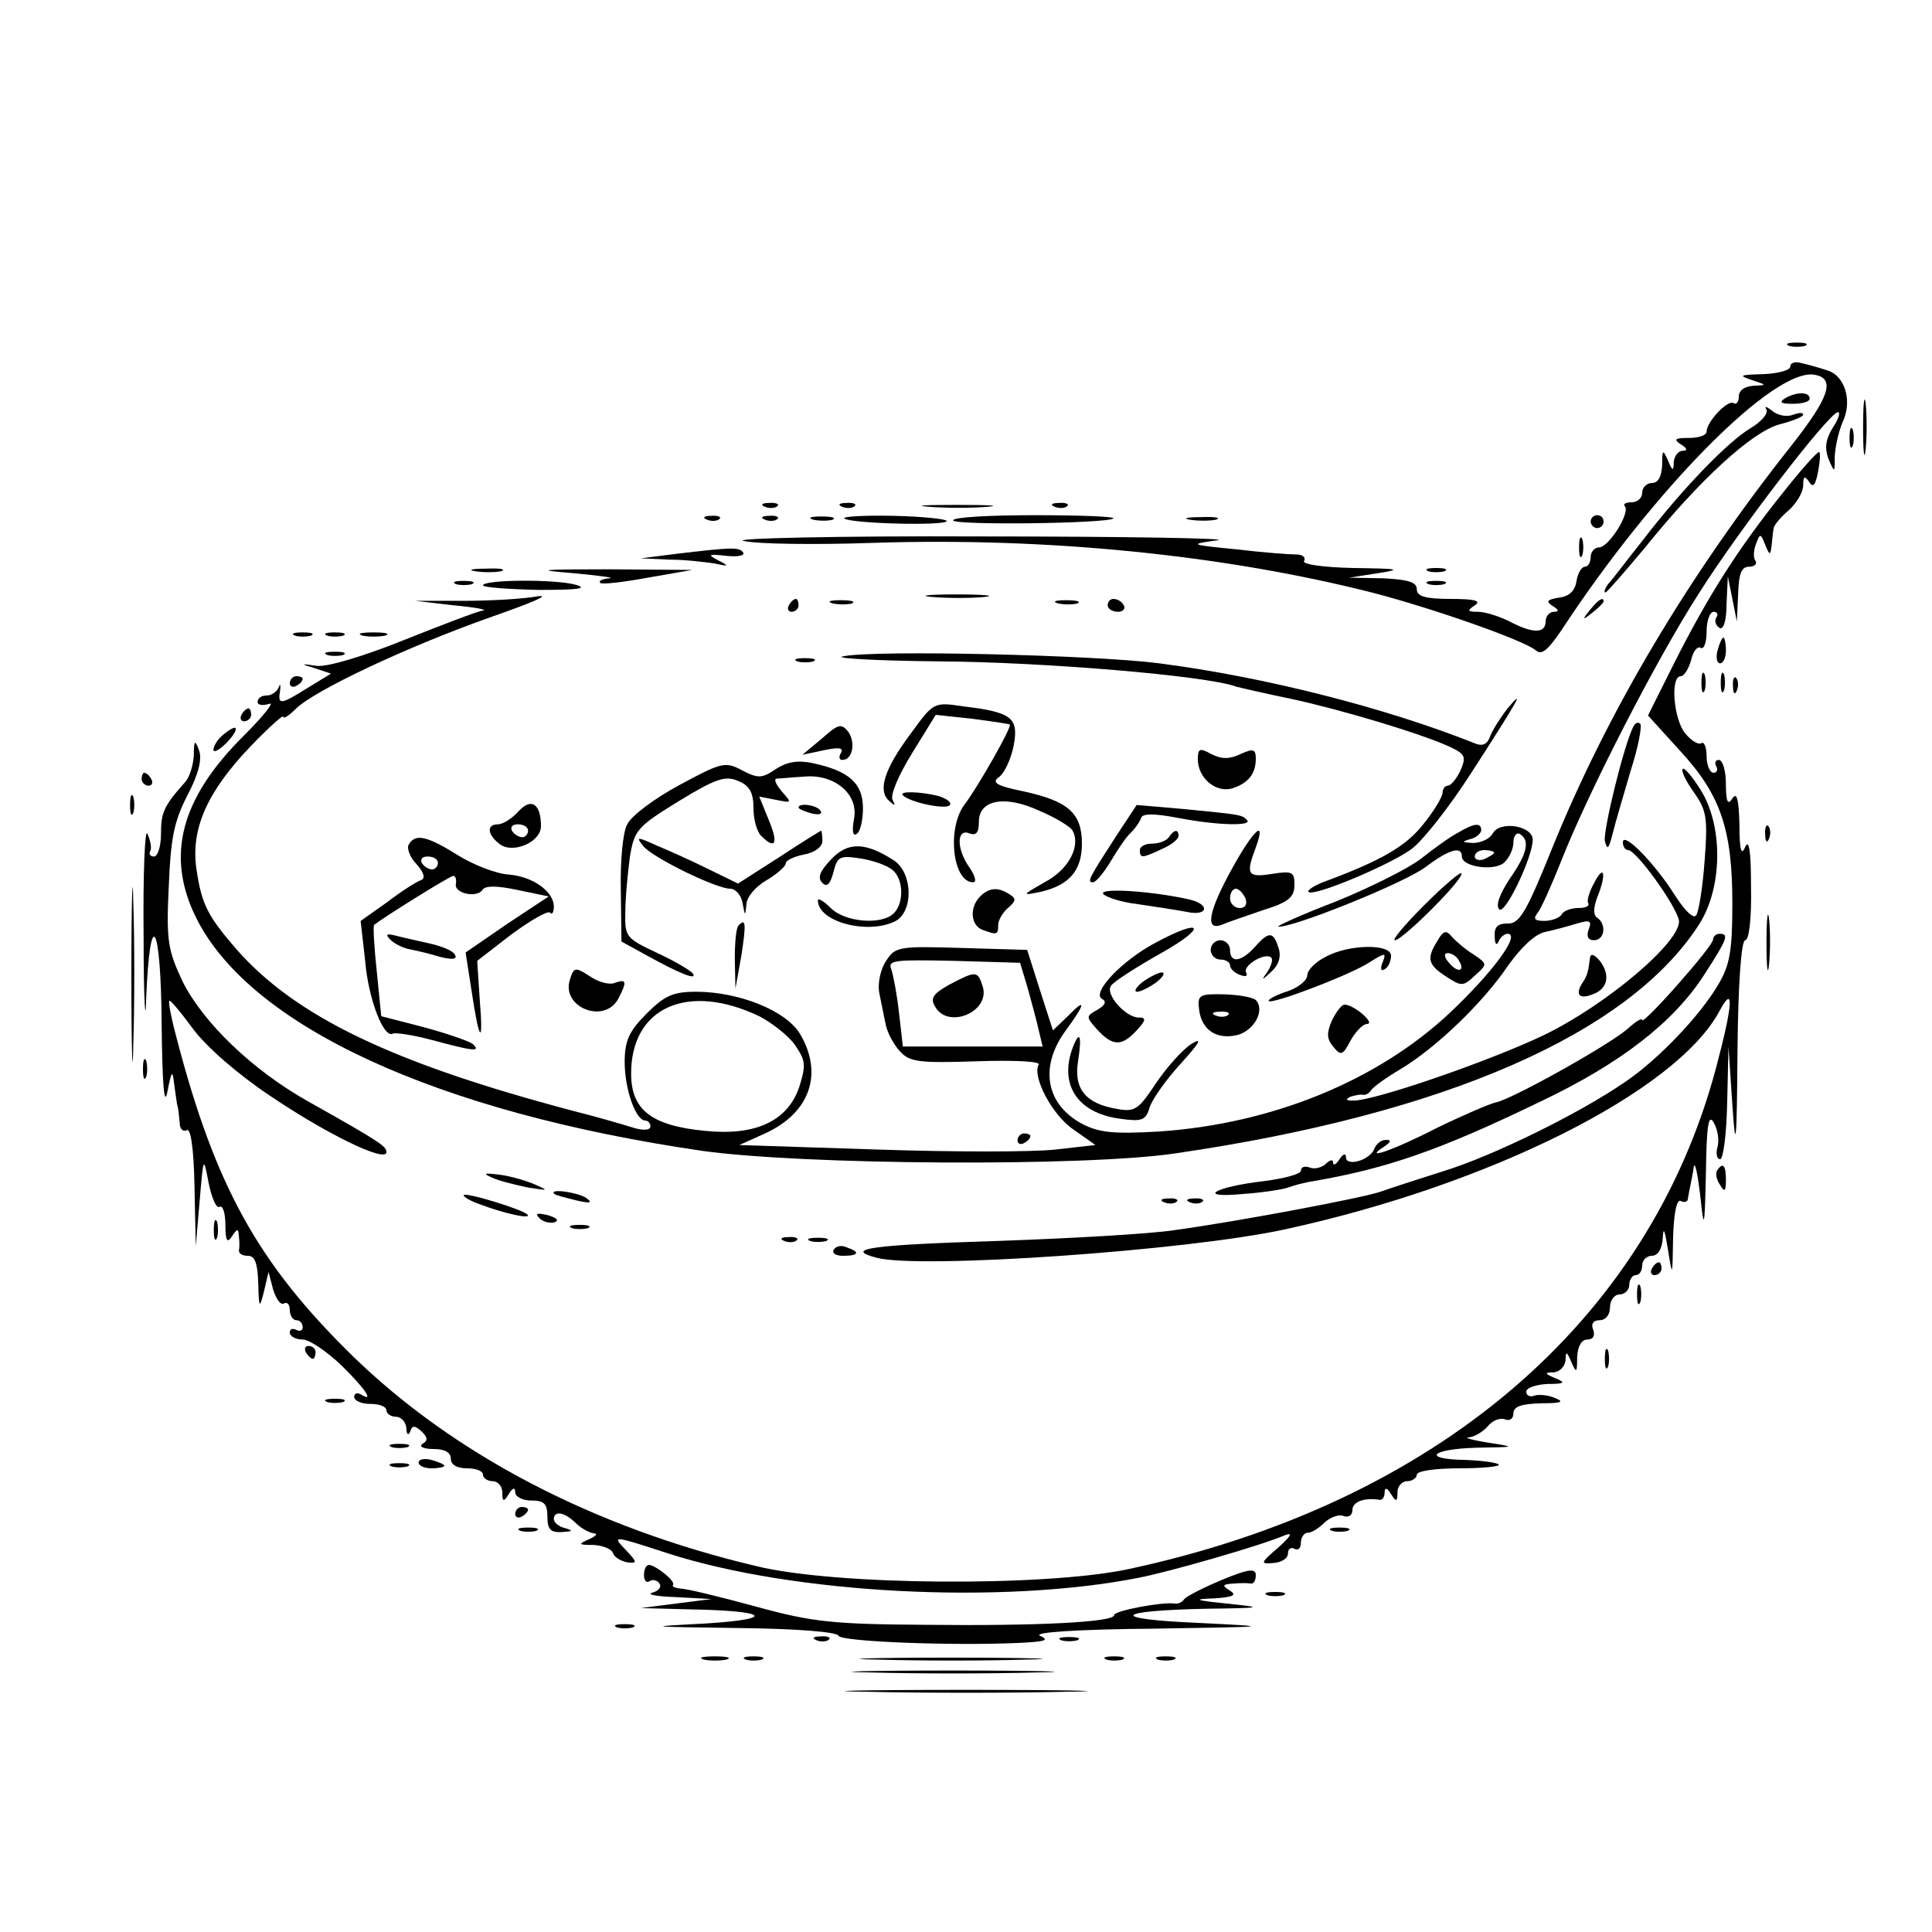 <?xml version="1.0" standalone="no"?>
<!DOCTYPE svg PUBLIC "-//W3C//DTD SVG 20010904//EN"
 "http://www.w3.org/TR/2001/REC-SVG-20010904/DTD/svg10.dtd">
<svg version="1.0" xmlns="http://www.w3.org/2000/svg"
 width="300pt" height="300pt" viewBox="0 0 300 300"
 preserveAspectRatio="xMidYMid meet">
<g transform="translate(0,300) scale(0.1,-0.1)"
fill="#000000" stroke="none">
<path d="M2778 2463 c6 -2 18 -2 25 0 6 3 1 5 -13 5 -14 0 -19 -2 -12 -5z"/>
<path d="M2780 2431 c0 -6 -19 -11 -42 -12 -37 -1 -39 -2 -18 -9 24 -8 24 -8
3 -9 -14 -1 -23 -7 -23 -17 0 -8 -4 -13 -8 -10 -9 6 -42 -29 -42 -44 0 -6 -12
-10 -27 -10 -22 0 -25 -2 -13 -10 10 -6 11 -10 3 -10 -7 0 -13 -8 -14 -17 0
-15 -2 -15 -9 2 -8 18 -9 17 -9 -7 -1 -18 -6 -28 -16 -28 -8 0 -15 -7 -15 -15
0 -8 -7 -15 -17 -15 -9 0 -13 -3 -10 -6 9 -10 -25 -64 -40 -64 -7 0 -13 -7
-13 -15 0 -8 -4 -15 -9 -15 -5 0 -11 -10 -13 -22 -2 -15 -11 -24 -27 -26 -19
-3 -21 -6 -10 -13 10 -6 10 -9 2 -9 -7 0 -13 -7 -13 -15 0 -19 -20 -19 -56 0
-16 8 -38 15 -49 15 -17 0 -17 2 -5 10 11 7 0 10 -37 10 -40 0 -53 4 -53 15 0
11 -13 15 -52 17 l-53 1 45 7 c38 6 33 7 -38 8 -49 1 -81 6 -77 11 3 6 -3 10
-12 10 -10 0 -52 3 -93 8 -73 7 -74 8 -30 14 25 3 -139 6 -365 6 -227 1 -392
-3 -370 -7 22 -5 112 -6 200 -3 272 9 546 -19 775 -77 93 -24 236 -74 255 -90
9 -8 19 1 40 32 145 221 331 408 393 396 33 -6 22 -36 -38 -112 -159 -201
-285 -413 -371 -626 -39 -97 -50 -115 -68 -114 -15 0 -21 -5 -20 -20 0 -12 3
-15 6 -8 2 6 9 12 14 12 21 0 -23 -60 -90 -123 -112 -105 -275 -172 -451 -184
-69 -4 -92 -2 -118 11 -58 30 -69 89 -27 146 31 42 32 52 3 22 l-23 -22 -20
62 -20 63 -102 3 c-97 3 -103 2 -117 -20 -9 -13 -13 -35 -11 -48 3 -14 7 -36
10 -49 2 -13 12 -32 22 -43 15 -17 29 -19 119 -16 56 2 100 0 97 -5 -11 -18
21 -79 54 -101 l34 -24 -62 -7 c-34 -4 -159 -4 -277 0 l-214 7 40 18 c70 32
91 93 54 155 -22 36 -95 65 -161 65 -36 0 -49 -6 -77 -34 -27 -27 -34 -42 -34
-75 0 -42 17 -91 32 -91 4 0 8 -4 8 -9 0 -6 -11 -7 -27 -2 -16 5 -57 17 -93
26 -280 74 -430 146 -522 250 -45 52 -55 70 -63 126 -9 62 17 120 84 190 28
29 51 50 51 46 0 -4 9 2 19 12 29 29 174 97 301 142 63 22 97 36 75 33 -22 -4
-74 -7 -115 -7 l-75 0 60 -7 c33 -3 53 -7 45 -8 -8 -1 -63 -22 -123 -46 -62
-25 -119 -42 -135 -40 -26 4 -26 3 -2 -4 l24 -8 -36 -22 c-43 -27 -47 -27 -43
-4 1 9 0 11 -2 5 -3 -7 -11 -13 -19 -13 -8 0 -14 -4 -14 -10 0 -5 8 -6 18 -3
9 4 -8 -18 -39 -49 -98 -97 -122 -186 -75 -282 83 -169 374 -303 786 -363 155
-22 594 -25 735 -4 419 61 704 186 813 355 37 57 38 153 3 209 -13 21 -26 36
-28 33 -3 -3 5 -19 17 -36 20 -28 22 -40 17 -106 -3 -41 -9 -79 -13 -85 -4 -7
-18 7 -34 32 -31 49 -80 99 -80 81 0 -7 4 -12 8 -12 13 0 75 -87 79 -109 5
-32 -113 -132 -211 -179 -84 -40 -266 -103 -296 -101 -10 0 -11 2 -3 6 7 2 15
4 19 3 4 -1 10 2 13 7 3 5 24 20 46 33 55 33 128 103 167 161 21 29 42 49 58
52 14 3 36 9 49 13 20 6 23 4 18 -9 -4 -11 -1 -17 8 -17 17 0 20 25 5 35 -6 4
-6 15 0 31 15 37 11 53 -4 24 -8 -14 -12 -28 -10 -32 3 -5 -4 -8 -15 -8 -11 0
-23 -4 -26 -10 -3 -5 -15 -10 -27 -10 -15 0 -18 3 -10 13 5 6 22 44 37 82 42
106 146 309 212 412 63 100 203 282 217 283 4 0 1 -11 -8 -24 -11 -18 -13 -31
-7 -48 10 -23 10 -23 10 4 1 15 6 38 12 52 16 33 4 73 -24 81 -12 4 -30 9 -39
11 -10 3 -18 1 -18 -5z m-1184 -966 c6 -22 14 -51 17 -65 l6 -25 -108 0 -109
0 -6 52 c-3 28 -9 59 -12 68 -6 14 5 15 97 13 l103 -3 12 -40z m-417 -43 c19
-10 44 -29 55 -44 17 -25 18 -31 7 -66 -18 -53 -68 -76 -146 -68 -84 8 -115
33 -115 89 0 103 88 142 199 89z"/>
<path d="M1474 1471 c-25 -14 -30 -21 -22 -34 20 -36 86 -8 74 31 -8 25 -10
25 -52 3z"/>
<path d="M2893 2335 c0 -38 2 -53 4 -32 2 20 2 52 0 70 -2 17 -4 1 -4 -38z"/>
<path d="M2771 2381 c-9 -6 -5 -8 13 -8 14 0 26 3 26 8 0 11 -21 11 -39 0z"/>
<path d="M2743 2364 c3 -6 -8 -19 -25 -29 -35 -21 -105 -93 -168 -175 -24 -30
-47 -61 -53 -67 -5 -7 -7 -13 -4 -13 2 0 29 31 60 68 86 107 167 181 210 193
20 5 37 12 37 15 0 4 -7 3 -16 0 -9 -4 -24 -1 -32 6 -9 7 -13 8 -9 2z"/>
<path d="M2872 2320 c0 -14 2 -19 5 -12 2 6 2 18 0 25 -3 6 -5 1 -5 -13z"/>
<path d="M2767 2233 c-68 -85 -114 -157 -167 -262 l-41 -82 49 -54 c64 -69 82
-123 82 -238 0 -74 -4 -96 -22 -126 -28 -48 -93 -116 -143 -150 -72 -50 -209
-117 -285 -140 -41 -13 -84 -27 -95 -31 -23 -9 -219 -46 -320 -60 -38 -6 -163
-13 -277 -17 -193 -6 -240 -12 -187 -26 67 -18 483 11 634 44 318 69 608 214
675 339 23 43 21 11 -5 -87 -105 -396 -436 -678 -915 -780 -130 -27 -452 -25
-575 5 -254 60 -471 174 -628 327 -147 144 -213 264 -273 494 -8 30 -13 55
-11 57 1 2 18 -18 37 -44 21 -28 69 -70 120 -104 89 -60 180 -104 180 -87 0 9
-8 15 -122 79 -87 49 -162 122 -194 185 -23 49 -26 63 -22 147 3 76 8 102 29
143 18 34 23 57 18 70 -6 17 -8 16 -8 -8 -1 -16 -7 -35 -14 -42 -33 -37 -37
-47 -37 -80 0 -19 -5 -35 -11 -35 -5 0 -8 3 -6 8 3 4 1 16 -4 27 -4 11 -7 -61
-6 -160 0 -99 3 -142 4 -95 6 146 23 118 24 -40 1 -93 4 -131 9 -105 6 31 8
34 10 15 2 -14 4 -29 5 -35 2 -5 3 -18 4 -28 0 -10 5 -15 11 -12 6 4 11 -28
12 -87 l2 -93 6 70 c6 70 6 70 14 28 5 -24 12 -40 17 -37 5 3 9 -10 9 -28 0
-25 3 -29 10 -18 9 13 10 13 11 0 1 -8 1 -18 0 -22 0 -5 6 -8 14 -8 11 0 15
-12 16 -42 1 -40 2 -41 9 -13 l7 30 7 -27 c5 -16 12 -25 17 -22 5 3 9 -2 9
-10 0 -9 5 -16 10 -16 6 0 10 -5 10 -11 0 -5 -4 -7 -10 -4 -6 3 -10 1 -10 -4
0 -6 9 -11 20 -11 10 0 37 -18 60 -40 38 -37 52 -59 30 -45 -6 3 -10 1 -10 -4
0 -6 11 -11 25 -11 14 0 25 -4 25 -10 0 -5 7 -10 15 -10 8 0 15 -8 16 -17 0
-10 3 -13 6 -6 3 10 7 10 18 0 9 -9 10 -14 1 -19 -6 -4 1 -8 17 -8 17 0 27 -5
27 -15 0 -9 9 -15 25 -15 14 0 25 -4 25 -10 0 -5 7 -10 15 -10 8 0 15 -8 15
-17 0 -15 2 -16 10 -3 6 10 10 11 10 3 0 -7 11 -13 25 -13 20 0 25 -5 25 -25
0 -20 5 -25 23 -24 16 1 18 2 5 6 -10 2 -18 9 -18 14 0 14 17 11 34 -6 8 -8
21 -15 28 -16 7 0 4 -4 -7 -9 -18 -8 -17 -9 7 -9 14 -1 28 -6 30 -13 2 -6 12
-12 22 -14 16 -2 16 0 -3 20 -21 22 -20 22 66 -6 195 -63 518 -80 731 -38 47
9 190 50 227 66 13 5 10 -1 -10 -19 -28 -24 -29 -26 -7 -24 12 1 22 7 22 15 0
7 5 10 10 7 6 -3 10 1 10 9 0 9 5 16 11 16 6 0 17 7 26 16 9 8 22 13 29 10 8
-3 14 1 14 9 0 13 18 20 43 16 4 0 7 5 7 11 0 9 4 8 10 -2 8 -13 10 -12 10 3
0 9 7 17 15 17 8 0 15 5 15 10 0 6 29 10 67 10 36 0 64 3 60 6 -3 3 -26 6 -51
7 -69 1 -55 17 17 19 61 1 62 1 17 8 -25 4 -38 8 -29 8 9 1 22 9 29 17 7 9 19
14 27 11 7 -3 13 1 13 9 0 11 12 15 43 16 31 0 37 2 22 8 -11 5 -26 6 -32 4
-7 -3 -13 0 -13 6 0 6 15 11 33 12 27 0 29 2 12 9 -17 7 -17 9 -2 9 9 1 17 9
18 19 0 14 2 14 9 -3 8 -18 9 -17 9 8 1 17 7 27 16 27 9 0 12 6 9 15 -4 9 0
15 10 15 9 0 16 8 16 20 0 11 7 20 15 20 8 0 15 7 15 15 0 8 5 15 10 15 6 0
10 7 10 15 0 8 7 15 15 15 9 0 16 10 17 28 1 18 3 12 8 -18 7 -44 7 -44 8 18
1 39 6 61 12 57 6 -3 11 -1 11 4 1 6 3 16 4 21 1 6 4 18 5 28 2 9 6 -10 10
-43 6 -57 7 -55 9 35 1 73 4 91 12 77 6 -10 9 -27 6 -38 -3 -10 -1 -19 4 -19
5 0 10 39 11 88 l2 87 6 -90 c5 -76 7 -64 8 83 1 107 6 172 12 172 6 0 10 34
9 83 0 55 -3 75 -9 62 -6 -15 -9 -5 -9 35 -1 39 -4 51 -11 40 -7 -11 -10 -5
-10 23 0 20 -5 37 -11 37 -5 0 -7 -4 -4 -10 3 -5 1 -10 -4 -10 -6 0 -11 12
-11 26 0 14 -4 23 -8 20 -5 -3 -16 4 -25 15 -18 21 -24 89 -7 89 5 0 12 11 16
25 3 14 10 22 15 19 5 -3 9 9 9 25 0 17 5 31 11 31 5 0 8 -4 4 -9 -3 -5 -1
-12 5 -16 6 -4 11 11 11 37 l2 43 7 -35 7 -35 2 43 c1 31 5 42 17 42 8 0 13 4
10 9 -4 5 -3 17 1 27 6 16 7 16 14 -2 7 -17 8 -17 10 -1 1 9 2 21 3 26 0 5 11
18 24 29 12 11 22 28 22 38 0 14 2 16 9 6 6 -10 10 -6 14 15 3 15 4 29 2 31
-2 2 -28 -27 -58 -65z"/>
<path d="M1188 2213 c7 -3 16 -2 19 1 4 3 -2 6 -13 5 -11 0 -14 -3 -6 -6z"/>
<path d="M1308 2213 c7 -3 16 -2 19 1 4 3 -2 6 -13 5 -11 0 -14 -3 -6 -6z"/>
<path d="M1443 2213 c26 -2 67 -2 90 0 23 2 2 3 -48 3 -49 0 -68 -1 -42 -3z"/>
<path d="M1638 2213 c7 -3 16 -2 19 1 4 3 -2 6 -13 5 -11 0 -14 -3 -6 -6z"/>
<path d="M1098 2193 c7 -3 16 -2 19 1 4 3 -2 6 -13 5 -11 0 -14 -3 -6 -6z"/>
<path d="M1188 2193 c7 -3 16 -2 19 1 4 3 -2 6 -13 5 -11 0 -14 -3 -6 -6z"/>
<path d="M1263 2193 c9 -2 23 -2 30 0 6 3 -1 5 -18 5 -16 0 -22 -2 -12 -5z"/>
<path d="M1311 2195 c8 -8 159 -12 159 -4 0 3 -37 7 -82 8 -45 1 -80 -1 -77
-4z"/>
<path d="M1480 2192 c0 -8 240 -5 249 3 2 3 -53 5 -122 5 -70 0 -127 -3 -127
-8z"/>
<path d="M1848 2193 c12 -2 30 -2 40 0 9 3 -1 5 -23 4 -22 0 -30 -2 -17 -4z"/>
<path d="M2470 2190 c0 -5 5 -10 10 -10 6 0 10 5 10 10 0 6 -4 10 -10 10 -5 0
-10 -4 -10 -10z"/>
<path d="M2452 2150 c0 -14 2 -19 5 -12 2 6 2 18 0 25 -3 6 -5 1 -5 -13z"/>
<path d="M1050 2140 l-55 -7 45 -2 c25 0 56 -4 70 -6 22 -5 23 -4 5 5 -17 9
-15 10 12 7 18 -2 30 0 27 5 -6 9 -19 8 -104 -2z"/>
<path d="M738 2113 c12 -2 30 -2 40 0 9 3 -1 5 -23 4 -22 0 -30 -2 -17 -4z"/>
<path d="M890 2110 c41 -4 66 -7 56 -8 -11 -1 -17 -4 -14 -7 2 -3 36 1 74 8
l69 12 -130 1 c-107 0 -117 -1 -55 -6z"/>
<path d="M2218 2113 c6 -2 18 -2 25 0 6 3 1 5 -13 5 -14 0 -19 -2 -12 -5z"/>
<path d="M708 2093 c6 -2 18 -2 25 0 6 3 1 5 -13 5 -14 0 -19 -2 -12 -5z"/>
<path d="M750 2091 c0 -3 39 -6 87 -7 60 0 77 2 57 8 -33 9 -144 8 -144 -1z"/>
<path d="M2218 2093 c6 -2 18 -2 25 0 6 3 1 5 -13 5 -14 0 -19 -2 -12 -5z"/>
<path d="M1448 2073 c23 -2 59 -2 80 0 20 2 1 4 -43 4 -44 0 -61 -2 -37 -4z"/>
<path d="M1225 2060 c-3 -5 -1 -10 4 -10 6 0 11 5 11 10 0 6 -2 10 -4 10 -3 0
-8 -4 -11 -10z"/>
<path d="M1293 2063 c9 -2 23 -2 30 0 6 3 -1 5 -18 5 -16 0 -22 -2 -12 -5z"/>
<path d="M1643 2063 c9 -2 23 -2 30 0 6 3 -1 5 -18 5 -16 0 -22 -2 -12 -5z"/>
<path d="M1720 2060 c0 -5 7 -10 16 -10 8 0 12 5 9 10 -3 6 -10 10 -16 10 -5
0 -9 -4 -9 -10z"/>
<path d="M2469 2053 c-13 -16 -12 -17 4 -4 9 7 17 15 17 17 0 8 -8 3 -21 -13z"/>
<path d="M458 2013 c6 -2 18 -2 25 0 6 3 1 5 -13 5 -14 0 -19 -2 -12 -5z"/>
<path d="M508 2013 c6 -2 18 -2 25 0 6 3 1 5 -13 5 -14 0 -19 -2 -12 -5z"/>
<path d="M563 2013 c9 -2 25 -2 35 0 9 3 1 5 -18 5 -19 0 -27 -2 -17 -5z"/>
<path d="M2667 1990 c-3 -11 -1 -20 4 -20 5 0 9 9 9 20 0 11 -2 20 -4 20 -2 0
-6 -9 -9 -20z"/>
<path d="M508 1983 c6 -2 18 -2 25 0 6 3 1 5 -13 5 -14 0 -19 -2 -12 -5z"/>
<path d="M1310 1981 c-19 -3 48 -7 150 -8 159 -1 412 -22 459 -39 7 -2 46 -11
85 -19 75 -16 203 -54 248 -75 23 -11 25 -15 16 -36 -6 -13 -15 -24 -20 -24
-4 0 -8 -5 -8 -11 0 -6 -13 -28 -30 -49 -27 -34 -64 -56 -156 -90 -15 -6 -25
-13 -22 -15 7 -8 124 41 159 66 17 12 59 65 93 118 71 110 87 137 57 101 -11
-14 -23 -33 -27 -43 -4 -12 -11 -16 -22 -12 -140 56 -329 104 -492 125 -100
13 -439 21 -490 11z"/>
<path d="M1238 1973 c6 -2 18 -2 25 0 6 3 1 5 -13 5 -14 0 -19 -2 -12 -5z"/>
<path d="M2642 1940 c0 -14 2 -19 5 -12 2 6 2 18 0 25 -3 6 -5 1 -5 -13z"/>
<path d="M2672 1940 c0 -14 2 -19 5 -12 2 6 2 18 0 25 -3 6 -5 1 -5 -13z"/>
<path d="M450 1939 c0 -5 5 -7 10 -4 6 3 10 8 10 11 0 2 -4 4 -10 4 -5 0 -10
-5 -10 -11z"/>
<path d="M2691 1934 c0 -11 3 -14 6 -6 3 7 2 16 -1 19 -3 4 -6 -2 -5 -13z"/>
<path d="M1415 1862 c-42 -56 -52 -89 -35 -105 10 -9 11 -9 6 1 -4 7 9 38 30
72 l37 60 56 -6 c31 -4 57 -8 59 -9 4 -3 -49 -96 -70 -124 -28 -36 -19 -121
13 -121 6 0 3 10 -5 22 -21 29 -21 62 -1 54 11 -4 15 1 15 18 0 34 40 42 94
17 24 -10 47 -24 51 -30 14 -24 -5 -61 -43 -81 -35 -20 -36 -21 -7 -15 45 10
65 33 65 75 0 47 -21 66 -90 81 -44 9 -51 14 -38 23 8 6 18 28 22 48 8 43 -2
52 -77 61 -47 7 -47 7 -82 -41z"/>
<path d="M375 1890 c-3 -5 -1 -10 4 -10 6 0 11 5 11 10 0 6 -2 10 -4 10 -3 0
-8 -4 -11 -10z"/>
<path d="M1276 1853 l-30 -25 33 7 c24 5 31 4 27 -4 -4 -6 -3 -11 2 -11 16 0
21 27 9 44 -11 13 -15 12 -41 -11z"/>
<path d="M2537 1873 c-14 -24 -48 -163 -45 -179 4 -15 6 -12 12 11 4 17 17 60
28 98 12 37 18 70 15 73 -3 3 -7 2 -10 -3z"/>
<path d="M341 1854 c-7 -8 -11 -17 -9 -20 3 -2 13 5 23 16 10 11 14 20 9 20
-5 -1 -15 -8 -23 -16z"/>
<path d="M1860 1821 c0 -29 28 -53 54 -45 24 8 36 22 36 46 0 15 -4 16 -24 7
-17 -8 -29 -8 -45 0 -18 10 -21 9 -21 -8z"/>
<path d="M1055 1781 c-39 -21 -75 -48 -81 -61 -7 -12 -11 -58 -10 -102 l1 -80
40 -22 c49 -27 78 -39 71 -28 -2 4 -27 19 -55 32 -49 23 -51 25 -50 64 0 23 4
61 7 85 7 42 11 47 76 87 59 36 73 40 93 31 17 -7 23 -18 23 -42 0 -17 5 -36
12 -43 22 -22 27 -12 12 24 l-15 37 26 -5 c25 -5 25 -5 9 13 -9 11 -13 19 -8
20 5 0 24 2 42 3 47 5 86 -27 78 -66 -3 -18 -2 -27 4 -23 6 3 10 22 10 40 0
39 -22 58 -78 70 -23 5 -40 2 -57 -9 -22 -15 -28 -15 -53 -2 -26 14 -32 12
-97 -23z"/>
<path d="M220 1790 c0 -5 5 -10 11 -10 5 0 7 5 4 10 -3 6 -8 10 -11 10 -2 0
-4 -4 -4 -10z"/>
<path d="M202 1750 c0 -14 2 -19 5 -12 2 6 2 18 0 25 -3 6 -5 1 -5 -13z"/>
<path d="M1402 1765 c11 -11 68 -23 73 -15 3 4 -5 10 -18 14 -28 7 -62 8 -55
1z"/>
<path d="M805 1740 c-10 -11 -24 -20 -32 -20 -17 0 -17 -15 2 -30 20 -17 65 2
65 27 0 35 -15 45 -35 23z m15 -30 c0 -5 -4 -10 -9 -10 -6 0 -13 5 -16 10 -3
6 1 10 9 10 9 0 16 -4 16 -10z"/>
<path d="M1240 1746 c0 -2 9 -6 20 -9 11 -3 18 -1 14 4 -5 9 -34 13 -34 5z"/>
<path d="M1734 1703 c-42 -65 -47 -73 -37 -73 5 0 17 15 28 33 10 17 24 38 31
44 7 7 14 17 16 23 2 7 20 7 57 0 62 -12 118 -13 107 -3 -8 8 -9 8 -101 17
l-70 6 -31 -47z"/>
<path d="M2264 1707 c-12 -6 -38 -25 -57 -40 -19 -15 -79 -45 -133 -67 -55
-21 -94 -39 -89 -39 25 -1 198 69 229 93 36 27 56 33 56 16 0 -16 49 -23 65
-10 8 7 15 21 15 32 0 10 5 16 10 13 16 -10 12 -30 -16 -70 -15 -23 -22 -41
-16 -47 9 -9 52 81 52 108 0 22 -51 30 -62 10 -5 -9 -19 -15 -31 -15 -17 1
-18 2 -4 6 9 2 17 9 17 14 0 12 -11 11 -36 -4z m56 -31 c0 -2 -7 -6 -15 -10
-8 -3 -15 -1 -15 4 0 6 7 10 15 10 8 0 15 -2 15 -4z"/>
<path d="M2741 1704 c0 -11 3 -14 6 -6 3 7 2 16 -1 19 -3 4 -6 -2 -5 -13z"/>
<path d="M1210 1669 l-64 -41 -45 22 c-26 13 -62 29 -81 37 -31 14 -33 14 -21
-1 15 -18 113 -66 135 -66 8 0 17 -10 19 -22 4 -21 4 -21 6 -3 0 12 15 29 31
38 17 10 30 22 30 26 0 5 13 11 28 14 17 3 29 12 29 21 0 9 -1 16 -2 16 -1 0
-30 -18 -65 -41z"/>
<path d="M1815 1700 c-3 -5 -15 -10 -26 -10 -10 0 -19 -4 -19 -10 0 -13 3 -13
35 2 14 6 25 15 25 20 0 11 -7 10 -15 -2z"/>
<path d="M1913 1651 c-37 -67 -42 -97 -16 -87 9 4 39 14 65 23 39 12 48 20 48
39 0 20 -3 22 -35 17 -38 -6 -41 -1 -25 41 17 47 -4 27 -37 -33z m21 -46 c3
-9 0 -15 -9 -15 -8 0 -15 7 -15 15 0 8 4 15 9 15 5 0 11 -7 15 -15z"/>
<path d="M204 1485 c0 -121 2 -169 3 -107 2 62 2 161 0 220 -1 59 -3 8 -3
-113z"/>
<path d="M635 1689 c-4 -5 1 -20 12 -31 12 -14 14 -22 6 -25 -6 -2 -30 -17
-52 -34 l-41 -29 7 -62 c5 -60 29 -121 43 -113 4 2 31 -2 61 -10 63 -17 77
-19 63 -6 -5 4 -39 16 -76 26 l-66 17 -7 70 c-4 38 -6 70 -4 72 20 15 118 76
123 76 3 0 5 -5 4 -12 -4 -15 32 -23 41 -10 4 7 22 7 55 0 l48 -10 -65 -43
-64 -44 9 -58 c12 -81 19 -89 13 -16 l-4 61 53 41 c30 22 56 37 60 34 3 -4 6
0 6 9 0 24 -33 47 -70 50 -19 1 -55 15 -79 30 -48 30 -66 34 -76 17z m45 -29
c0 -5 -4 -10 -9 -10 -6 0 -13 5 -16 10 -3 6 1 10 9 10 9 0 16 -4 16 -10z"/>
<path d="M1290 1665 c-17 -18 -21 -28 -13 -36 7 -7 12 -2 17 16 6 25 10 27 42
22 20 -3 42 -11 50 -18 17 -14 18 -51 2 -67 -19 -19 -76 -14 -98 8 -11 11 -20
16 -20 12 0 -34 79 -54 121 -32 28 16 26 75 -3 94 -45 29 -72 29 -98 1z"/>
<path d="M2211 1594 c-30 -30 -50 -54 -45 -54 12 0 110 98 103 104 -2 2 -28
-20 -58 -50z"/>
<path d="M1522 1608 c-17 -17 -15 -45 4 -52 22 -8 24 -8 24 8 0 7 7 19 15 26
13 11 13 15 3 21 -18 12 -32 11 -46 -3z"/>
<path d="M1713 1612 c4 -5 28 -13 54 -16 27 -4 60 -9 76 -12 32 -7 37 11 5 19
-56 13 -141 19 -135 9z"/>
<path d="M2743 1535 c0 -38 2 -53 4 -32 2 20 2 52 0 70 -2 17 -4 1 -4 -38z"/>
<path d="M1147 1563 c-4 -3 -6 -27 -6 -52 l1 -46 9 50 c8 51 7 60 -4 48z"/>
<path d="M1794 1536 c-51 -27 -99 -77 -83 -87 8 -4 5 -10 -7 -17 -18 -10 -18
-11 0 -31 24 -26 38 -26 61 -1 15 16 15 20 3 20 -20 0 -52 36 -43 49 3 6 39
29 78 51 73 41 65 56 -9 16z"/>
<path d="M2232 1539 c-17 -27 -15 -37 13 -55 24 -16 27 -16 45 1 20 18 20 18
-2 33 -13 8 -28 21 -34 28 -8 10 -13 9 -22 -7z m33 -30 c11 -17 -1 -21 -15 -4
-8 9 -8 15 -2 15 6 0 14 -5 17 -11z"/>
<path d="M606 1541 c6 -6 19 -13 30 -15 10 -2 32 -7 48 -12 20 -5 27 -3 22 4
-3 6 -21 13 -39 17 -17 4 -41 9 -52 12 -15 4 -17 2 -9 -6z"/>
<path d="M1948 1529 c-21 -23 -38 -25 -38 -4 0 8 -7 15 -15 15 -8 0 -15 -7
-15 -15 0 -8 7 -15 15 -15 8 0 15 -4 15 -9 0 -5 7 -12 16 -15 8 -3 12 -2 9 4
-6 10 29 32 39 23 3 -3 0 -13 -6 -22 -10 -14 -9 -14 6 0 12 11 16 24 11 38 -8
25 -15 25 -37 0z"/>
<path d="M2660 1541 c0 -5 -25 -36 -55 -70 -30 -34 -55 -59 -55 -55 0 4 -10
-2 -22 -13 -28 -25 -182 -111 -206 -115 -9 -2 -51 -20 -92 -40 -68 -35 -116
-51 -80 -28 10 7 11 10 2 10 -7 0 -15 -6 -18 -14 -7 -18 -44 -28 -44 -13 0 7
-5 5 -10 -3 -5 -8 -10 -11 -10 -5 0 5 -5 4 -11 -2 -6 -6 -18 -9 -25 -6 -8 3
-14 1 -14 -5 0 -5 -26 -12 -57 -16 -78 -9 -107 -27 -33 -20 30 2 62 7 70 10 8
3 26 8 40 10 115 20 196 48 353 124 124 59 206 123 253 196 37 57 39 64 24 64
-5 0 -10 -4 -10 -9z"/>
<path d="M2058 1514 c-16 -8 -28 -21 -28 -28 0 -8 -13 -19 -30 -25 -16 -5 -30
-12 -30 -15 0 -8 129 41 157 60 24 15 26 15 20 0 -4 -10 -3 -15 3 -11 6 3 10
13 10 21 0 19 -66 18 -102 -2z"/>
<path d="M2469 1513 c-3 -23 -4 -28 -13 -41 -10 -17 -3 -24 17 -16 23 8 28 29
12 51 -9 11 -15 13 -16 6z"/>
<path d="M885 1479 c-14 -43 53 -70 75 -30 14 27 13 31 -5 25 -8 -4 -26 1 -39
10 -23 15 -25 14 -31 -5z"/>
<path d="M1774 1475 c-10 -8 -14 -15 -8 -15 5 0 19 7 30 15 10 8 14 15 8 15
-5 0 -19 -7 -30 -15z"/>
<path d="M1862 1432 c4 -32 28 -47 60 -39 25 7 42 37 29 53 -3 5 -25 9 -49 10
-40 1 -43 -1 -40 -24z m45 -8 c-3 -3 -12 -4 -19 -1 -8 3 -5 6 6 6 11 1 17 -2
13 -5z"/>
<path d="M2068 1415 c-8 -19 -8 -28 2 -40 12 -15 15 -14 27 9 8 14 19 26 26
26 13 1 -21 30 -35 30 -5 0 -13 -11 -20 -25z"/>
<path d="M1666 1374 c-22 -58 7 -102 72 -111 35 -5 41 -3 47 17 4 13 26 44 49
69 29 32 34 41 16 30 -14 -9 -38 -36 -55 -61 -27 -41 -33 -45 -60 -40 -49 8
-68 31 -61 74 6 39 3 50 -8 22z"/>
<path d="M222 1340 c0 -14 2 -19 5 -12 2 6 2 18 0 25 -3 6 -5 1 -5 -13z"/>
<path d="M1580 1229 c0 -5 5 -7 10 -4 6 3 10 8 10 11 0 2 -4 4 -10 4 -5 0 -10
-5 -10 -11z"/>
<path d="M2666 1182 c-2 -4 -1 -14 5 -22 7 -12 9 -10 9 8 0 23 -5 28 -14 14z"/>
<path d="M765 1171 c11 -5 36 -11 55 -15 32 -5 33 -5 10 5 -14 6 -38 13 -55
15 -24 3 -26 2 -10 -5z"/>
<path d="M720 1144 c0 -3 11 -9 25 -14 37 -14 81 -24 74 -16 -7 8 -99 36 -99
30z"/>
<path d="M861 1146 c2 -2 18 -6 34 -10 22 -5 26 -4 15 4 -14 9 -59 15 -49 6z"/>
<path d="M1808 1133 c7 -3 16 -2 19 1 4 3 -2 6 -13 5 -11 0 -14 -3 -6 -6z"/>
<path d="M1848 1133 c7 -3 16 -2 19 1 4 3 -2 6 -13 5 -11 0 -14 -3 -6 -6z"/>
<path d="M838 1108 c5 -5 16 -8 23 -6 8 3 3 7 -10 11 -17 4 -21 3 -13 -5z"/>
<path d="M332 1090 c0 -14 2 -19 5 -12 2 6 2 18 0 25 -3 6 -5 1 -5 -13z"/>
<path d="M888 1093 c6 -2 18 -2 25 0 6 3 1 5 -13 5 -14 0 -19 -2 -12 -5z"/>
<path d="M1218 1073 c7 -3 16 -2 19 1 4 3 -2 6 -13 5 -11 0 -14 -3 -6 -6z"/>
<path d="M1258 1073 c6 -2 18 -2 25 0 6 3 1 5 -13 5 -14 0 -19 -2 -12 -5z"/>
<path d="M1295 1060 c-4 -6 3 -10 14 -10 25 0 27 6 6 13 -8 4 -17 2 -20 -3z"/>
<path d="M2565 1030 c-3 -5 -1 -10 4 -10 6 0 11 5 11 10 0 6 -2 10 -4 10 -3 0
-8 -4 -11 -10z"/>
<path d="M2542 990 c0 -14 2 -19 5 -12 2 6 2 18 0 25 -3 6 -5 1 -5 -13z"/>
<path d="M475 900 c3 -5 8 -10 11 -10 2 0 4 5 4 10 0 6 -5 10 -11 10 -5 0 -7
-4 -4 -10z"/>
<path d="M2492 890 c0 -14 2 -19 5 -12 2 6 2 18 0 25 -3 6 -5 1 -5 -13z"/>
<path d="M508 823 c6 -2 18 -2 25 0 6 3 1 5 -13 5 -14 0 -19 -2 -12 -5z"/>
<path d="M608 753 c6 -2 18 -2 25 0 6 3 1 5 -13 5 -14 0 -19 -2 -12 -5z"/>
<path d="M650 729 c0 -5 9 -9 20 -9 11 0 20 2 20 4 0 2 -9 6 -20 9 -11 3 -20
1 -20 -4z"/>
<path d="M608 723 c6 -2 18 -2 25 0 6 3 1 5 -13 5 -14 0 -19 -2 -12 -5z"/>
<path d="M800 649 c0 -5 5 -7 10 -4 6 3 10 8 10 11 0 2 -4 4 -10 4 -5 0 -10
-5 -10 -11z"/>
<path d="M808 623 c6 -2 18 -2 25 0 6 3 1 5 -13 5 -14 0 -19 -2 -12 -5z"/>
<path d="M2068 623 c6 -2 18 -2 25 0 6 3 1 5 -13 5 -14 0 -19 -2 -12 -5z"/>
<path d="M1000 554 c0 -8 4 -13 9 -9 5 3 12 1 15 -4 4 -5 -2 -12 -11 -14 -10
-3 7 -6 37 -7 l55 -3 -55 -7 -55 -7 75 -2 c123 -2 138 -15 25 -22 -95 -5 -93
-5 52 -7 89 -1 153 -6 155 -12 3 -9 175 -16 283 -11 38 2 45 4 30 11 -12 5 55
10 175 11 188 3 190 3 70 9 -140 6 -131 19 15 22 87 1 88 2 30 8 -50 5 -53 7
-20 8 30 2 36 5 25 12 -13 8 -12 10 5 11 11 1 23 1 28 0 4 0 7 5 7 13 0 11
-11 10 -52 -7 -29 -12 -56 -26 -59 -30 -3 -5 -10 -8 -15 -7 -18 3 -94 -11 -94
-18 0 -11 -120 -17 -295 -15 -140 1 -173 4 -260 28 -55 15 -108 28 -117 28 -9
1 -15 3 -13 6 5 5 -26 30 -37 31 -5 0 -8 -7 -8 -16z"/>
<path d="M1968 523 c6 -2 18 -2 25 0 6 3 1 5 -13 5 -14 0 -19 -2 -12 -5z"/>
<path d="M958 473 c6 -2 18 -2 25 0 6 3 1 5 -13 5 -14 0 -19 -2 -12 -5z"/>
<path d="M1268 453 c7 -3 16 -2 19 1 4 3 -2 6 -13 5 -11 0 -14 -3 -6 -6z"/>
<path d="M1648 453 c6 -2 18 -2 25 0 6 3 1 5 -13 5 -14 0 -19 -2 -12 -5z"/>
<path d="M1093 423 c9 -2 25 -2 35 0 9 3 1 5 -18 5 -19 0 -27 -2 -17 -5z"/>
<path d="M1158 423 c6 -2 18 -2 25 0 6 3 1 5 -13 5 -14 0 -19 -2 -12 -5z"/>
<path d="M1363 423 c65 -2 168 -2 230 0 62 1 9 3 -118 3 -126 0 -177 -2 -112
-3z"/>
<path d="M1718 423 c6 -2 18 -2 25 0 6 3 1 5 -13 5 -14 0 -19 -2 -12 -5z"/>
<path d="M1798 423 c6 -2 18 -2 25 0 6 3 1 5 -13 5 -14 0 -19 -2 -12 -5z"/>
<path d="M1353 403 c70 -2 184 -2 255 0 70 1 12 3 -128 3 -140 0 -198 -2 -127
-3z"/>
<path d="M1348 373 c83 -2 221 -2 305 0 83 1 15 3 -153 3 -168 0 -236 -2 -152
-3z"/>
</g>
</svg>
